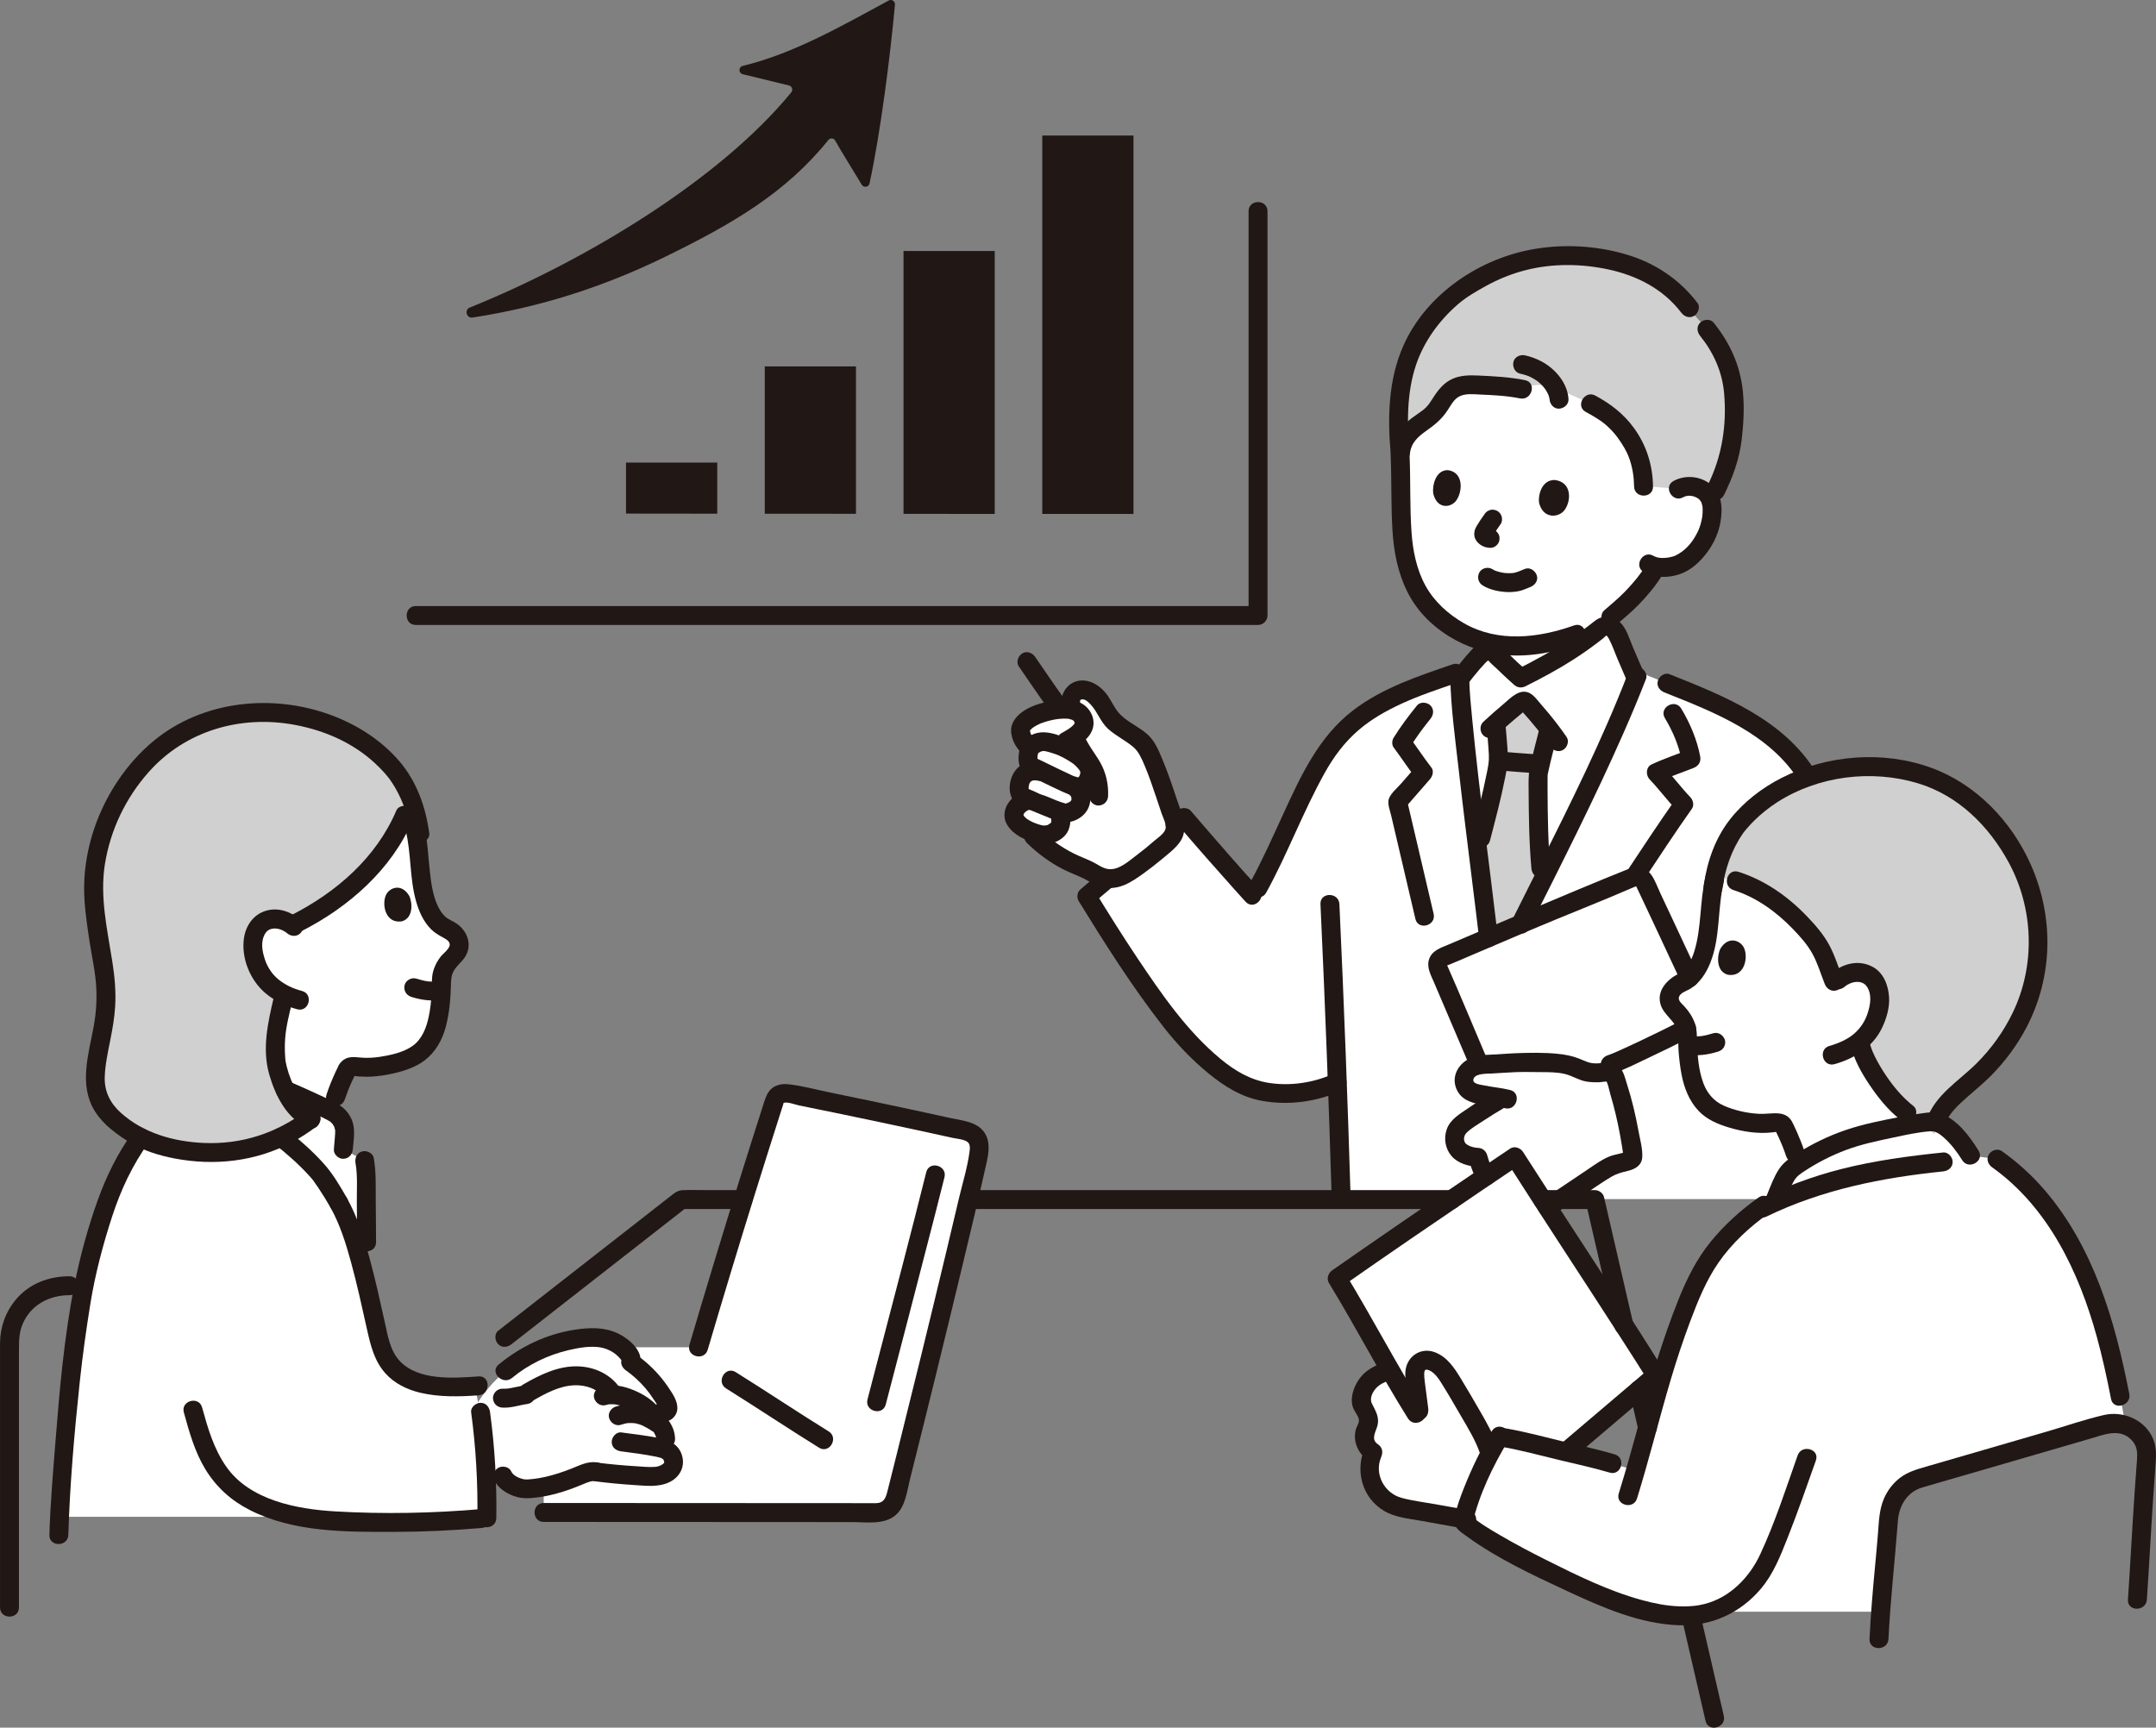 <svg id="b" xmlns="http://www.w3.org/2000/svg" width="455.574" height="365.12" viewBox="0 0 455.574 365.12"><rect x="0" y="0" width="455.574" height="365.12" fill="#808080" stroke="none"/><defs><style>.g{fill:#fcdc4a;}.g,.h,.i{stroke-width:0px;}.h{fill:#fff;}.i{fill:#211715;}</style></defs><g id="c"><g id="d"><path class="h" d="M202.681,261.724c1.464-6.149,2.81-11.901,3.9-16.708.388-1.713.681-3.774-.583-4.994-.64-.619-1.539-.886-2.408-1.08-11.915-2.666-24.505-5.293-36.635-7.741-.963-.194-2.105-.187-2.786.52-.338.351-.497.832-.646,1.296-5.509,17.173-10.814,34.412-15.912,51.712h-32.723c0,3.224,0,5.325,0,5.325v29.583c15.67,0,55.901.031,70.439.036,1.83,0,3.419-1.236,3.87-3.009,2.193-8.611,8.514-34.064,13.483-54.939Z"></path><path class="h" d="M297.781,296.398c-1.264-2.083-2.65-4.435-4.063-6.87-2.348.863-5.568,1.973-6.062,6.312-.177,1.552,1.611,2.777,1.572,4.339-.02.81-.514,1.523-.761,2.295-.52,1.626.199,3.563,1.654,4.456-.965,2.114-.992,4.637-.073,6.772s2.771,3.848,4.97,4.599c.796.272,1.627.422,2.454.571,3.945.711,7.89,1.421,11.835,2.132,1.051-4.354,3.33-9.574,5.545-13.794-.687-2.208-1.655-4.329-2.873-6.294-1.707-2.973-4.497-7.807-6.068-10.246-1.431-2.22-3.839-4.022-5.806-2.845-1.467.878-1.193,2.913-1.052,4.057.327,2.639.575,4.631,1.094,8.306-.715-1.102-1.513-2.384-2.366-3.789Z"></path><path class="h" d="M71.595,254.241c2.464,4.356,4.251,10.551,5.869,17.318,0-1.222,0-9.044,0-9.052-.033-4.135-.066-8.287-.091-12.43-.016-1.606-.025-3.229-.321-4.811l-4.5-2.371c.142-1.489.205-2.475.267-3.355.131-1.855-.836-3.623-2.481-4.491-6.987-3.684-20.785-9.207-26.229-11.092,0,0,0,3.112-.002,6.225,7.876,4.893,16.505,9.989,23.035,17.308.947,1.063,2.932,4.059,4.454,6.75"></path><path class="h" d="M83.487,176.308c-4.478,7.765-12.129,14.577-21.743,19.225-.82-.653-1.706-1.122-2.868-1.269-1.474-.185-2.844.167-3.815,1.073-1.445,1.348-1.879,3.854-1.539,5.831.735,4.274,2.98,7.193,6.537,8.974-1.428,6.091-2.165,8.682-1.76,13.806.116,1.471.82,4.001,1.987,6.42,3.602,1.549,7.065,3.13,9.675,4.484.554-1.744.968-3.025.968-3.025.938-2.896,2.196-5.271,2.234-5.397.252-.77,1.037-1.245,1.832-1.091,3.315.637,8.299-.216,11.867-1.831,1.82-.824,3.527-2.295,4.742-5.077.574-1.301.967-3.031,1.229-4.799.396-2.684.497-5.469.464-7.055.237-1.18.666-2.288,1.45-3.269,1.184-1.485,3.181-2.722,1.941-5.054-.471-.882-1.296-1.502-2.211-1.913-4.611-2.07-5.294-8.777-5.799-13.611-.137-4.805-1.048-8.824-2.518-12.197-.694,1.969-1.59,3.9-2.672,5.775Z"></path><path class="h" d="M126.046,311.036c-.448-.055-.907-.109-1.352-.043-.431.064-.818.237-1.2.4-3.847,1.644-7.756,3.056-12.163,3.271-1.605.078-4.396-1.083-5.055-2.722,0,0-1.746,0-3.574,0-.259-5.229-.828-10.441-1.707-15.601,4.895-7.65,13.381-12.615,22.32-13.565,1.449-.154,2.927-.203,4.351.103,2.064.445,3.954,1.656,5.22,3.347.36.481.678,1.132.386,1.658,3.13,2.162,5.727,5.089,7.501,8.454.234.444.461.94.355,1.431s-.711.886-1.125.6l-1.756,1.978c.293.174.6.363.925.567.479.301,1.471,1.586,1.471,3.184v2.269c.27.122.506.273.744.464.81.649,1.182,2.246.806,3.056-.5,1.076-2.042,2.173-4.292,2.125-3.688-.079-7.911-.431-11.855-.919"></path><path class="h" d="M341.267,154.03c-7.026,15.941-16.579,34.462-23.16,47.697h-3.189c-.803-8.307-6.258-48.583-6.456-58.256l-.989-1.148c-11.63,3.99-21.976,7.44-28.511,18.654-5.294,9.084-8.954,19.597-14.127,28.421-1.935-2.052-11.793-13.261-14.626-16.622-4.19,3.06-14.92,11.77-20.55,16.65,5.49,8.91,10.17,16.31,17.08,25.5,3.85,5.11,10.96,12.48,16.92,14.82,4.67,1.83,12.2,2.06,18.89-1l.027-.012c.308,8.226.581,16.452.828,24.678h89.705s2.596,0,5.599,0c5.239-19.423,8.106-39.478,8.553-59.588.208-9.372-.129-20.281-4.621-28.509-7.158-13.112-22.992-17.714-36.396-23.341-1.41,3.735-3.105,7.804-4.979,12.055Z"></path><path class="h" d="M312.407,180.833c-1.775-14.411-3.825-31.502-3.944-37.361,1.01-1.305,1.842-2.372,2.789-3.466.712-.823,1.49-1.661,2.455-2.625.297-.296,1.208-.451,1.555-.056,1.654,1.88,3.54,3.723,6.077,5.977,5.997-2.977,11.484-6.125,17.041-10.647,1.194-.972,2.582-.022,3.261,1.233l3.663,8.521.409.952c-6.838,17.649-19.485,42.033-27.607,58.367h-3.189c-.317-3.275-1.356-11.517-2.511-20.895Z"></path><path class="h" d="M332.101,137.243c.348-.228.695-.459,1.042-.694v-2.447c-2.679.965-6.444,1.986-9.223,2.267-1.074.108-2.17.164-3.302.164-1.88,0-3.66-.165-5.355-.503,0,.707,0,1.294,0,1.294,1.654,1.88,3.54,3.723,6.077,5.977,3.738-1.856,7.279-3.778,10.761-6.058Z"></path><path class="h" d="M354.644,103.367c1.103-.651,2.42-.709,3.481-.451,2.31.561,3.052,1.966,3.331,2.757.831,2.366-.027,6.221-1.382,8.439-.955,1.569-2.391,3.733-5.163,5.096-.873.427-3.042.952-4.959.575-.261.438-.427.719-.427.719-.634,1.071-2.073,2.915-2.073,2.915-1.466,1.807-3.02,3.501-4.889,5.12l-2.17,1.871-7.249,3.695c-2.679.965-6.444,1.986-9.223,2.267-1.074.108-2.17.164-3.302.164-7.057.003-12.701-2.345-17.779-7.304-4.844-4.73-6.523-11.666-6.686-19.186-.094-4.336-.093-9.041-.299-13.76,0,0-4.66-16.436,20.422-16.436,32.919,0,38.369,23.519,38.369,23.519Z"></path><path class="h" d="M226.219,148.876c-.008.268-.019.637-.031,1.085-.56-.094-1.206-.124-1.939-.072-4.524.318-8.999,2.485-8.579,4.759.088,1.161.628,2.073,1.952,3.6-.57.964-.561,3.313.146,3.634l.857,1.031c-1.369,0-2.29.658-2.787,1.579-.907,1.681-.014,3.783,1.767,4.471l.551.213c-.179-.015-.357-.03-.357-.03-1.956-.162-4.042,2.063-3.473,3.665.424,1.194,1.662,2.094,2.869,2.651,2.767,3.098,6.209,5.586,10.011,7.256.922.405,1.866.763,2.77,1.206.683.335,1.343.717,1.973,1.144,1.88,1.274,4.368,1.242,6.231-.056,3.034-2.112,6.254-4.66,9.068-7.039,1.103-.933,1.517-2.448,1.058-3.818-2.667-7.968-4.983-15.454-7.015-17.331-2.822-2.606-5.879-3.292-7.483-6.477-1.115-2.214-3.152-4.972-5.681-4.479-1.676.327-1.863,1.719-1.893,2.517,0,0-.006.175-.016.488Z"></path><path class="h" d="M344.923,243.411c-.88-6.176-2.242-11.784-3.907-16.18-.166-.439-.612-.7-1.078-.648-1.622.181-4.31.282-5.291-.239-3.946-2.092-6.951-1.694-11.467-1.784-2.183-.043-3.727.028-6.645.248-1.406.106-4.057.027-5.306.772s-1.855,1.231-1.817,2.694c.024.934.347,1.737,1.091,2.191.866.529,2.114.769,3.099.948,1.198.218,2.578.375,3.851.621-2.825,1.627-5.567,3.398-8.214,5.301-.65.468-1.389,1.178-1.636,1.94-.207.638-.332,1.53-.168,2.18.229.905.748,1.735,1.567,2.183.918.503,2.111.937,3.302.952.731,2.343.951,3.636,2.954,5.111,2.264,1.667,4.615,4.099,7.469,5.093.786.274,1.619.487,2.59.435.793-.137,1.527-.294,2.268-.678,4.094-2.121,8.988-5.987,12.788-8.101.759-.422,2.768-.85,3.874-1.112.514-.122.856-.617.785-1.14-.036-.264-.072-.527-.109-.788Z"></path><path class="h" d="M350.571,192.884c-1.259-2.686-2.367-5.039-3.118-6.61-.411-.855-1.406-1.245-2.285-.904-9.195,3.59-32.536,13.626-40.299,16.919-.917.391-1.34,1.449-.955,2.367,0,0,4.401,10.326,8.718,20.455,1.301-.245,2.912-.228,3.902-.302,2.919-.22,4.462-.291,6.645-.248,4.516.089,7.521-.308,11.467,1.784.982.52,3.67.419,5.291.239l.299-1.629c2.906-.917,19.719-9.151,20.715-10.121l-.383-.768-1.451-2.912c-1.992-4.23-5.665-12.12-8.547-18.269Z"></path><path class="h" d="M299.234,298.755c-5.165-8.226-13.492-23.372-16.685-28.59,7.925-5.56,27.084-18.687,37.556-25.694,5.161,8.111,23.877,36.694,29.804,46.199l-18.693,15.888"></path><path class="h" d="M361.96,187.521c.658-5.119,1.896-7.923,4.132-11.686,1.013-1.705,6.768-9.278,18.3-12.36,5.504-1.471,11.532-2.02,17.622-.797,6.091,1.223,15.897,4.208,23.767,17.873,3.059,5.311,5.249,12.79,4.913,20.004-.609,13.055-7.717,21.944-12.481,26.418-3.091,2.903-8.639,6.726-9.364,10.963-.065.38-.07,1.098-.035,1.926-3.902-.118-7.043.537-11.289,1.621-7.417,1.893-11.44,4.181-16.424,7.369-.963-2.766-1.754-5.041-1.754-5.041-.955-2.95-2.236-5.37-2.276-5.498-.256-.785-1.056-1.268-1.866-1.111-3.377.649-8.454-.22-12.088-1.865-1.854-.839-3.593-2.337-4.831-5.172-.585-1.325-.985-3.087-1.252-4.888-.404-2.734-.506-5.571-.472-7.186-.241-1.202-.678-2.331-1.477-3.33-1.206-1.513-3.24-2.773-1.977-5.149.48-.898,1.32-1.53,2.252-1.949,4.697-2.108,5.393-8.941,5.908-13.865.084-2.931.45-5.575,1.052-7.963l-.36,1.685Z"></path><path class="h" d="M327.126,305.929c5.999,1.434,12.689,3.1,13.536,3.356l4.936,1.491c3.804-13.077,5.671-22.496,11.356-36.484,1.715-4.22,3.887-8.263,6.948-11.636.373-.411.738-.806,1.097-1.186,2.433-2.581,4.571-4.49,7.048-6.27.185-.133.373-.266.562-.398l2.737-1.877c.673-1.604,1.883-4.779,3.094-5.808,2.251-1.913,8.564-5.46,13.801-6.9,5.749-1.581,13.643-3.087,16.141-3.165,2.174-.067,5.526,3.131,7.963,7.121l5.633.813c7.891,5.562,13.756,13.658,17.804,22.423,4.918,10.648,7.306,22.314,9.346,33.803-1.354-.49-2.878-.58-4.367-.147-11.401,3.314-27.906,8.131-39.238,11.4-3.816,1.101-6.185,4.596-6.462,8.558-.541,7.73-1.187,12.683-1.674,19.585-12.403,0-35.618,0-35.618,0-4.557,1.452-11.858,1.715-24.973-3.998-9.957-4.337-23.806-11.454-27.608-15.089,1.283-5.774,4.887-13.249,7.649-17.872.577.106,1.012.181,1.012.181,1.34.232,5.145,1.11,9.278,2.099Z"></path><path class="h" d="M71.595,254.241c-1.522-2.691-3.507-5.687-4.454-6.75-6.995-7.84-16.399-13.129-24.703-18.347-9.734,7.646-11.735,8.409-16.942,18.249-3.159,5.969-5.572,14.676-7.857,24.75-2.645,15.71-3.28,24.336-4.289,37.263-.333,3.28-.6,7.428-.767,11.151,15.461-.002,50.655-.002,50.655-.002,2.963.574,6.028.788,9.082.935,10.173.49,20.407.266,30.524-.67.162-9.347-.662-18.712-2.461-27.884-11.423.746-18.336-1.152-20.323-9.93-2.459-10.86-4.649-22.018-8.465-28.764"></path><g id="e"><path class="g" d="M330.536,54.029c-6.516.092-12.567,1.773-18.361,5.136-1.617.939-4.984,2.757-7.576,5.777-2.131,2.08-4.103,4.644-5.649,7.684-1.692,3.326-2.875,7.223-3.2,11.68-.322,3.488-.247,8.015.158,12.019.23-6.006,5.466-6.729,7.58-9.637,1.169-1.608,2.009-3.563,3.757-4.574,1.316-.762,2.939-.85,4.481-.78,2.389.108,6.807.263,9.994.936,0,0,2.184-1.438,5.235-.69,2.862.702,9.135,3.749,9.135,3.749,4.224,2.273,6.129,3.969,8.537,7.746,1.83,2.87,2.633,6.323,2.663,9.737,2.568,0,7.354.555,7.354.555,1.103-.651,2.42-.709,3.481-.451,2.307.56,3.05,1.963,3.33,2.754,2.176-3.921,4.049-8.187,4.572-12.774,1.558-13.662-1.275-19.102-8.008-26.34-5.456-8.442-13.958-11.426-22.54-12.303-1.679-.172-3.326-.247-4.944-.224Z" style="fill: rgb(208, 208, 208);"></path><path class="g" d="M386.634,162.935c-.756.162-1.504.343-2.242.54-.575.154-1.136.319-1.683.493-10.412,3.329-15.655,10.247-16.618,11.866-1.883,3.168-3.058,5.656-3.775,9.418,9.522.979,16.976,7.885,21.328,13.609,2.003,2.864,2.328,4.772,4.009,8.921,1.167-1.141,2.282-2.022,3.971-2.234,1.502-.189,2.897.17,3.886,1.093,1.472,1.373,1.914,3.926,1.568,5.94-.556,3.232-1.959,5.704-4.128,7.504.058.281.093.441.093.441.928,4.255,5.603,11.338,9.881,14.649l5.884,4.555c-.004-.172-.009-.344-.009-.344-.015-.624-.002-1.146.05-1.451.725-4.237,6.273-8.06,9.364-10.963,4.764-4.474,11.872-13.363,12.481-26.418.336-7.214-1.854-14.692-4.913-20.004-7.87-13.665-17.677-16.65-23.767-17.873-5.274-1.059-10.5-.789-15.38.257Z" style="fill: rgb(208, 208, 208);"></path><path class="g" d="M44.485,152.256c1.477-.46,2.85-.776,4.074-1.022,6.105-1.226,12.147-.675,17.664.799,11.559,3.089,17.328,10.68,18.343,12.389.879,1.479,1.604,2.809,2.2,4.19-3.067,10.887-12.336,20.787-25.023,26.923-.818-.655-1.704-1.125-2.867-1.271-1.474-.185-2.844.167-3.815,1.073-1.445,1.348-1.879,3.854-1.539,5.831.735,4.274,2.979,7.193,6.537,8.974-1.428,6.092-2.165,8.683-1.76,13.807.246,3.115,3.128,10.982,7.456,12.472-4.189,3.21-9.433,5.717-14.459,6.602-9.497,1.672-18.71-.647-23.1-3.475-3.573-2.302-6.047-4.089-7.605-8.104-.826-2.128-.379-5.574-.07-7.563,1.129-7.264,3.162-11.164.728-23.203-.452-2.077-.963-6.104-1.437-11.476-.337-7.231,1.858-14.727,4.924-20.051,6.308-10.952,13.856-15.06,19.749-16.893Z" style="fill: rgb(208, 208, 208);"></path><path class="g" d="M321.334,195.276c1.436-2.862,2.951-5.874,4.508-8.988-.138-1.534-.246-2.752-.246-2.752-.245-2.677-.401-6.622-.491-10.301-.114-4.636-.122-8.847-.072-9.554.071-1.002,1.503-6.34,2.178-9.195,0,0,.048-.167.126-.437-1.431-1.86-2.877-3.524-4.514-5.364-.166-.186-.349-.372-.584-.454-.502-.174-1.011.198-1.418.539-1.686,1.408-3.09,2.566-4.758,4.075.043.225.069.36.069.36.123,1.866.446,5.191.496,6.811.033,1.058-.39,3.37-1.007,6.139-.768,3.448-1.836,7.605-2.701,10.936,0,0-.264,1.019-.659,2.542.907,7.374,1.759,14.156,2.269,18.539,2.14-.912,4.442-1.893,6.805-2.896Z" style="fill: rgb(208, 208, 208);"></path></g></g><g id="f"><path class="i" d="M306.459,143.476c.143,6.261,1.014,12.542,1.721,18.756.949,8.34,1.986,16.669,3.017,24.999.451,3.647.906,7.295,1.332,10.945.125,1.073.83,2,2,2,.984,0,2.126-.92,2-2-1.786-15.292-3.914-30.548-5.413-45.873-.287-2.933-.59-5.879-.657-8.827-.059-2.57-4.059-2.579-4,0h0Z"></path><path class="i" d="M323.056,196.286c6.914-13.767,13.909-27.516,20.109-41.625,1.624-3.695,3.19-7.417,4.643-11.183.389-1.008-.429-2.194-1.397-2.46-1.129-.31-2.07.385-2.46,1.397-5.375,13.936-12.098,27.358-18.761,40.711-1.855,3.718-3.723,7.429-5.587,11.142-1.152,2.294,2.297,4.322,3.454,2.019h0Z"></path><path class="i" d="M299.428,149.085c-1.777,2.188-3.467,4.444-4.957,6.838-.344.552-.405,1.474,0,2.019,1.548,2.083,2.972,4.26,4.558,6.315l.313-2.424c-1.083,1.243-2.165,2.487-3.248,3.73-.805.925-2.103,1.996-2.583,3.136-.435,1.033.195,2.56.443,3.618.304,1.295.607,2.589.911,3.884,1.406,5.997,2.812,11.995,4.215,17.993.586,2.505,4.444,1.445,3.857-1.063-1.887-8.065-3.776-16.129-5.67-24.192l-.514,1.946c1.806-2.074,3.612-4.148,5.417-6.222.523-.601.869-1.703.313-2.424-1.586-2.055-3.01-4.232-4.558-6.315v2.019c1.31-2.105,2.769-4.104,4.332-6.029.68-.838.819-2.009,0-2.828-.703-.703-2.144-.843-2.828,0h0Z"></path><path class="i" d="M351.802,151.766c1.705,2.836,2.973,5.875,3.598,9.132l1.397-2.46c-2.609,1.044-5.283,1.922-7.828,3.122-1.202.567-1.228,2.283-.405,3.141,2.031,2.12,3.774,4.495,5.8,6.62l-.313-2.424c-3.567,5.063-6.972,10.236-10.39,15.4-1.425,2.153,2.038,4.158,3.454,2.019,3.418-5.164,6.823-10.337,10.39-15.4.514-.73.263-1.819-.313-2.424-2.026-2.125-3.769-4.5-5.8-6.62l-.405,3.141c2.23-1.051,4.586-1.803,6.872-2.718,1.067-.427,1.621-1.294,1.397-2.46-.685-3.566-2.135-6.984-4.002-10.088-1.325-2.204-4.785-.195-3.454,2.019h0Z"></path><path class="i" d="M316.241,155.397c1.168-1.092,2.361-2.155,3.58-3.19.555-.471,1.113-.938,1.672-1.404.202-.169.624-.496.708-.592l.2-.124c-.413.15-.767.121-1.063-.088-.081-.06-.079-.049.006.031.081.086.16.174.238.264,2.144,2.4,4.169,4.825,5.985,7.458.613.888,1.755,1.292,2.736.718.88-.514,1.334-1.843.718-2.736-1.155-1.675-2.386-3.296-3.679-4.867-.6-.729-1.214-1.446-1.835-2.157-.634-.727-1.257-1.617-2.091-2.126-2.204-1.344-4.266.978-5.814,2.281-1.426,1.2-2.825,2.43-4.187,3.703-.789.738-.746,2.083,0,2.828.787.787,2.037.74,2.828,0h0Z"></path><path class="i" d="M314.13,153.206c.144,2.102.37,4.2.475,6.304.075,1.506-.158,2.46-.46,3.977-.877,4.395-2.03,8.736-3.154,13.073-.647,2.493,3.21,3.557,3.857,1.063,1.149-4.43,2.333-8.867,3.211-13.361.287-1.467.608-2.988.559-4.489-.072-2.193-.337-4.38-.487-6.568-.175-2.554-4.176-2.574-4,0h0Z"></path><path class="i" d="M325.281,153.956c-.659,2.767-1.453,5.509-2.025,8.297-.311,1.514-.259,3.03-.251,4.568.029,5.566.094,11.17.59,16.716.096,1.076.85,2,2,2,1.007,0,2.097-.918,2-2-.488-5.467-.555-10.988-.588-16.474-.005-.875-.011-1.751.003-2.626.004-.232.021-.467.018-.698-.003-.265-.114.583-.019.114.043-.214.082-.429.127-.643.577-2.75,1.351-5.458,2.002-8.19.596-2.503-3.26-3.57-3.857-1.063h0Z"></path><path class="i" d="M316.993,162.827c2.316.21,4.637.382,6.956.541,1.046.072,2.046-.971,2-2-.051-1.145-.88-1.923-2-2-2.32-.16-4.641-.331-6.956-.541-.483-.044-1.083.255-1.414.586-.347.347-.608.916-.586,1.414.052,1.165.881,1.899,2,2h0Z"></path><path class="i" d="M309.877,144.886c.908-1.172,1.818-2.345,2.789-3.466.413-.477.836-.945,1.269-1.405.202-.215.624-.49.721-.749.182-.094.215-.151.096-.172-.212-.075-.433-.103-.665-.086-.109.294,2.186,2.301,2.47,2.58,1.094,1.074,2.225,2.109,3.369,3.129.706.63,1.586.73,2.424.313,3.47-1.728,6.885-3.568,10.15-5.662,1.677-1.076,3.313-2.216,4.9-3.42.439-.333.876-.67,1.31-1.01.06-.047.706-.675.813-.687-.283.031.044.099.144.267.081.137.185.269.263.412.765,1.397,1.287,2.994,1.916,4.457.578,1.344,1.156,2.688,1.733,4.032.427.993,1.886,1.215,2.736.718,1.026-.6,1.146-1.74.718-2.736-.676-1.572-1.352-3.144-2.027-4.716-.712-1.656-1.272-3.754-2.576-5.068-1.569-1.581-3.713-1.75-5.461-.375s-3.531,2.719-5.393,3.958c-3.593,2.391-7.383,4.454-11.243,6.376l2.424.313c-1.388-1.237-2.757-2.496-4.063-3.82-1.118-1.133-2.175-2.895-3.92-2.97-1.898-.082-3.031,1.383-4.195,2.662-1.249,1.372-2.392,2.832-3.528,4.298-.661.853-.831,1.997,0,2.828.689.689,2.163.859,2.828,0h0Z"></path><path class="i" d="M351.708,146.335c10.548,4.201,22.339,8.743,28.565,18.881,1.345,2.19,4.806.183,3.454-2.019-6.829-11.12-19.371-16.105-30.955-20.719-1.004-.4-2.197.437-2.46,1.397-.313,1.138.389,2.059,1.397,2.46h0Z"></path><path class="i" d="M279.023,191.073c.962,20.773,1.756,41.554,2.381,62.34.077,2.568,4.078,2.579,4,0-.625-20.786-1.419-41.567-2.381-62.34-.119-2.563-4.119-2.578-4,0h0Z"></path><path class="i" d="M322.251,80.341c-3.276-.663-6.631-.834-9.962-.982-1.801-.08-3.629-.058-5.308.676-1.705.746-2.864,2.074-3.875,3.599-.755,1.138-1.248,2.084-2.286,2.923-.775.627-1.714,1.199-2.538,1.823-2.478,1.878-3.916,4.135-4.325,7.243-.141,1.073,1.02,2,2,2,1.198,0,1.858-.924,2-2,.269-2.046,1.715-3.374,3.314-4.495,1.891-1.326,3.414-2.558,4.676-4.523.668-1.041,1.324-2.302,2.49-2.861,1.273-.611,2.788-.434,4.156-.373,2.872.128,5.771.254,8.595.826,2.513.509,3.588-3.346,1.063-3.857h0Z"></path><path class="i" d="M331.432,84.365c-.19-3.39-2.754-6.386-5.636-7.946-1.109-.6-2.314-1.049-3.545-1.319-1.019-.224-2.212.306-2.46,1.397-.23,1.011.304,2.22,1.397,2.46.621.136,1.232.313,1.824.543.513.2-.276-.134.038.014.132.062.264.122.395.186.221.11.439.228.652.353.234.138.463.284.686.44.108.075.211.158.319.233-.543-.374-.149-.113-.027-.011.352.295.683.615.99.957.136.152.616.816.18.194.11.158.226.31.332.471.225.342.417.7.595,1.068.193.399-.168-.443-.062-.153.024.064.05.127.074.192.06.163.113.329.159.496.042.155.074.312.105.469.077.39-.053-.545-.033-.255.005.07.013.14.016.211.059,1.043.878,2.05,2,2,1.033-.046,2.063-.881,2-2h0Z"></path><path class="i" d="M349.29,102.812c-.07-4.508-1.368-8.689-4.017-12.344-2.177-3.004-4.928-5.109-8.174-6.866-2.264-1.226-4.286,2.227-2.019,3.454,1.339.725,2.967,1.673,3.971,2.501,1.052.868,2.053,1.944,2.769,2.93,1.04,1.435,1.974,2.945,2.542,4.633.622,1.849.899,3.747.929,5.692.04,2.571,4.04,2.579,4,0h0Z"></path><path class="i" d="M325.233,106.351c-.277-1.557.448-4.969,3.326-4.913,3.752.485,3.439,4.68,1.934,6.486-1.233,1.478-4.358,1.771-5.259-1.573Z"></path><path class="i" d="M302.852,104.308c-.242-1.558.45-4.985,3.087-4.952,3.435.456,3.115,4.665,1.721,6.487-1.141,1.492-4.008,1.81-4.807-1.535Z"></path><path class="i" d="M313.662,108.701c-.556.772-1.096,1.56-1.581,2.378-.216.363-.431.757-.498,1.177-.074.462-.109.882.04,1.336.144.44.395.819.724,1.144.418.413.887.681,1.439.867.179.06.367.077.55.121.516.123,1.078.07,1.541-.202.415-.243.811-.718.919-1.195.117-.512.091-1.087-.202-1.541-.277-.43-.685-.797-1.195-.919-.215-.051-.431-.072-.638-.154l.478.202c-.117-.051-.222-.114-.324-.191l.405.313c-.108-.089-.203-.186-.293-.293l.313.405c-.024-.03-.045-.062-.061-.097l.202.478c-.021-.055-.033-.101-.041-.16l.071.532c-.003-.038-.003-.075.001-.113l-.071.532c.014-.102.041-.196.078-.293l-.202.478c.225-.521.583-1.007.896-1.477.294-.441.594-.878.903-1.307.287-.398.327-1.088.202-1.541-.128-.464-.486-.967-.919-1.195-.464-.245-1.026-.368-1.541-.202l-.478.202c-.301.178-.54.417-.718.718h0Z"></path><path class="i" d="M355.653,105.094c.954-.52,2.045-.364,2.87.078.125.068.246.141.365.22-.134-.119-.115-.104.056.044.078.07.536.616.253.221.113.157.201.324.301.488.276.452-.009-.179.03.059.044.265.159.525.208.793.043.243.049.281.016.115.013.15.022.3.027.451.018.508-.027,1.262-.08,1.61-.174,1.15-.536,2.372-.991,3.276-.979,1.945-2.182,3.519-4.083,4.641-.271.16-.548.307-.832.441.538-.255-.104.016-.226.053-.238.071-.479.131-.722.183-.075.016-.78.123-.509.093-1.179.131-2.133.079-2.97-.401-2.237-1.282-4.254,2.172-2.019,3.454,2.2,1.262,5.071,1.252,7.443.479,2.479-.808,4.469-2.658,5.986-4.719,1.404-1.907,2.391-4.093,2.779-6.436.371-2.242.407-4.808-1-6.724-2.011-2.739-5.976-3.478-8.921-1.873-2.261,1.233-.244,4.688,2.019,3.454h0Z"></path><path class="i" d="M313.304,123.727c1.484.91,3.288,1.292,5.007,1.39.864.049,1.731-.023,2.582-.182.857-.16,1.636-.562,2.447-.864.977-.365,1.75-1.369,1.397-2.46-.309-.956-1.411-1.789-2.46-1.397-.74.276-1.454.644-2.228.819-.146.033-.3.046-.444.083.069-.018.465-.051.183-.027-.1.009-.199.018-.298.025-.35.023-.701.025-1.052.01-.169-.008-.337-.019-.506-.035-.082-.008-.17-.028-.253-.027.089-.001.429.067.154.02-.351-.06-.7-.125-1.044-.215-.329-.086-.649-.193-.968-.313-.26-.098.113.028.164.069-.065-.053-.173-.081-.248-.119-.141-.071-.278-.149-.412-.232-.893-.548-2.239-.223-2.736.718-.516.976-.236,2.152.718,2.736h0Z"></path><path class="i" d="M341.806,131.821c1.476-1.272,2.975-2.519,4.338-3.915,1.881-1.926,3.716-4.079,5.107-6.396.539-.898.23-2.236-.718-2.736-.968-.512-2.161-.241-2.736.718-.583.971-1.28,1.872-1.964,2.774.538-.71.104-.141-.017.007-.295.359-.594.714-.899,1.064-.556.64-1.13,1.264-1.726,1.867-1.328,1.347-2.783,2.555-4.214,3.788-.795.685-.756,2.135,0,2.828.847.778,1.98.731,2.828,0h0Z"></path><path class="i" d="M293.853,96.283c.222,5.271.06,10.567.384,15.832.274,4.44,1.12,8.874,3.106,12.884,3.874,7.821,12.357,12.748,20.886,13.441,5.271.428,10.495-.652,15.445-2.41,2.409-.855,1.371-4.721-1.063-3.857-7.531,2.674-16.03,3.675-23.251-.449-3.312-1.891-6.28-4.565-8.134-7.923-1.894-3.429-2.686-7.402-2.961-11.276-.384-5.396-.184-10.837-.411-16.242-.108-2.565-4.108-2.578-4,0h0Z"></path><path class="i" d="M358.687,64.024c-3.842-5.042-9.022-8.477-15.096-10.264-6.203-1.825-12.947-2.218-19.316-1.148-11.614,1.951-22.897,9.525-27.741,20.455-3.155,7.12-3.362,15.047-2.681,22.697.096,1.076.851,2,2,2,1.008,0,2.096-.918,2-2-.551-6.185-.643-12.698,1.362-18.648,1.674-4.969,4.895-9.386,8.847-12.805,1.774-1.534,3.838-2.721,5.884-3.852,2.697-1.491,5.551-2.64,8.541-3.393,5.658-1.424,11.676-1.344,17.367-.125,6.008,1.287,11.595,4.137,15.378,9.101.654.858,1.723,1.31,2.736.718.845-.494,1.376-1.872.718-2.736h0Z"></path><path class="i" d="M364.276,104.619c1.861-3.723,3.26-7.574,3.752-11.724.397-3.353.589-6.778.251-10.144-.558-5.552-2.718-10.252-6.19-14.576-.677-.843-2.123-.705-2.828,0-.833.833-.679,1.983,0,2.828,2.831,3.525,4.644,7.548,5.05,12.077.605,6.761-.449,13.441-3.488,19.519-1.148,2.296,2.302,4.324,3.454,2.019h0Z"></path><path class="i" d="M306.942,140.395c-7.326,2.513-14.884,5-21.095,9.779-7.171,5.517-10.923,13.667-14.618,21.695-2.284,4.963-4.491,9.967-7.126,14.757-1.241,2.257,2.212,4.278,3.454,2.019,4.526-8.232,7.782-17.092,12.358-25.298,1.907-3.419,4.168-6.475,7.146-9.04,2.673-2.302,5.782-4.065,8.975-5.54,3.873-1.789,7.94-3.133,11.971-4.516,2.421-.83,1.381-4.696-1.063-3.857h0Z"></path><path class="i" d="M232.685,184.242c-1.489,1.246-2.975,2.495-4.44,3.77-.65.565-.753,1.709-.313,2.424,5.592,9.073,11.31,18.123,17.875,26.534,2.816,3.608,6.007,6.985,9.556,9.882,3.349,2.734,6.985,5.025,11.301,5.794,5.733,1.022,11.594.193,16.895-2.173.986-.44,1.22-1.877.718-2.736-.594-1.016-1.746-1.159-2.736-.718-4.135,1.845-8.975,2.54-13.458,1.83-3.913-.619-7.175-2.57-10.191-5.073-7.13-5.918-12.425-13.647-17.543-21.282-3.098-4.621-6.043-9.342-8.961-14.078l-.313,2.424c1.465-1.275,2.951-2.524,4.44-3.77,1.976-1.654-.866-4.471-2.828-2.828h0Z"></path><path class="i" d="M249.299,175.943c.635-.486,1.273-.97,1.92-1.44l-2.424-.313c3.899,4.62,7.921,9.142,11.943,13.654.817.917,1.634,1.834,2.467,2.736,1.751,1.895,4.574-.939,2.828-2.828-4.011-4.34-7.873-8.827-11.746-13.29-.893-1.029-1.786-2.059-2.664-3.1-.521-.617-1.757-.797-2.424-.313-.647.47-1.285.954-1.92,1.44-.856.656-1.311,1.722-.718,2.736.493.843,1.873,1.378,2.736.718h0Z"></path><path class="i" d="M222.063,172.893c.07.058.334.35.1.067-.279-.337.097.301-.062-.097-.132-.333.012.067.036.161.013.052.017.112.035.162.074.205-.018-.419-.025-.197-.006.211-.041.537-.004.743-.061-.34.073-.4.023-.199-.013.053-.022.107-.035.16-.023.095-.189.55-.045.203.147-.354-.037-.004-.052.055-.033.134.128-.183.159-.201-.053.03-.125.137-.174.185-.047.046-.1.086-.146.132-.147.148.121-.105.14-.105-.106-.004-.377.24-.476.292-.063.033-.129.061-.191.094-.206.11.154-.07.149-.063-.058.086-.367.12-.474.147-.035.009-.182.02-.205.046.007-.008.412-.031.192-.023-.184.006-.365,0-.548.004-.23.004.084.022.114.025-.11-.011-.225-.037-.332-.059-.166-.034-.33-.074-.493-.119-.384-.106-.756-.244-1.127-.386-.074-.028-.352-.151.005.005-.078-.034-.156-.068-.234-.102-.134-.06-.268-.121-.399-.186-.327-.162-.644-.343-.945-.548-.06-.041-.119-.086-.179-.127-.191-.129.121.082.116.09,0,0-.362-.328-.373-.338-.055-.055-.378-.348-.172-.166.171.152.034.051-.011-.019-.062-.096-.124-.191-.179-.292-.022-.041-.057-.154-.093-.181-.004-.003.143.353.083.178-.032-.092-.053-.319-.021.014.034.351.009.125.014.06.003-.044.01-.114.002-.157-.031-.169-.028.246-.041.268.035-.059.127-.35.118-.423.004.029-.202.361-.088.216.055-.07.094-.18.14-.257.029-.047.076-.099.097-.15.08-.195-.25.263-.093.114.119-.113.219-.247.34-.36.046-.043.093-.083.139-.126.204-.185-.028.061-.108.081.132-.033.301-.196.427-.263.054-.029.115-.052.168-.083.199-.117-.414.119-.076.043.095-.021.544-.105.208-.074-.329.03-.046.003.034.005.1.003.199,0,.3.006,1.046.061,2.046-.963,2-2-.051-1.136-.879-1.935-2-2-1.978-.115-3.942,1.165-4.92,2.838-.549.94-.751,1.989-.557,3.058.181.998.881,1.971,1.615,2.644.742.681,1.594,1.217,2.513,1.621,1.014.446,2.039.878,3.142,1.042,1.275.19,2.391.051,3.576-.462.924-.401,1.821-1.082,2.343-1.957.991-1.662.964-4.553-.621-5.866-.804-.667-2.051-.847-2.828,0-.677.737-.86,2.115,0,2.828h0Z"></path><path class="i" d="M220.404,161.14c-1.443-.325-2.89-.317-4.238.345-1.157.568-1.953,1.612-2.405,2.793-.417,1.087-.532,2.363-.264,3.501.148.629.439,1.226.877,1.705.209.228.447.44.716.597.312.182.802.35.967.421,1.968.845,3.944,1.641,5.929,2.444.772.312,1.569.646,2.397.778,1.316.21,2.658-.139,3.77-.875,1.343-.888,2.13-2.192,2.246-3.797.114-1.578-.639-3.144-1.833-4.151-.799-.674-2.056-.842-2.828,0-.682.743-.854,2.108,0,2.828.178.15.338.311.498.478.211.22-.13-.226.005.027.038.071.079.154.125.221-.183-.268-.052-.174-.02-.032.02.088.045.219.077.297-.017-.04.007-.365-.021-.165-.014.102.003.257.007.358.012.338.124-.372-.016.072-.019.06-.038.125-.052.187-.085.379.051-.163.068-.135.013.022-.158.278-.153.269.024-.046.223-.219.06-.091-.085.067-.164.156-.242.232-.18.174.224-.104-.012-.003-.185.079-.356.21-.541.296.372-.171-.238.049-.334.075-.39.106.248-.018-.053.002-.362.024.488.125.062.006-.635-.177-1.251-.377-1.865-.62-.652-.258-1.295-.539-1.944-.805-.208-.085-.416-.172-.628-.244-.142-.049-.287-.088-.429-.135-.133-.044-.265-.091-.396-.14-.044-.017-.449-.182-.197-.074-.456-.195-.902-.415-1.355-.619-.283-.128-.569-.25-.856-.371-.146-.062-.309-.118-.453-.189.464.23-.25-.143.145.085.362.209-.252-.074.108.098.133.063.097.139.022-.006.253.488.066.046.008-.085-.1-.226-.025.363.012.11.01-.066-.01-.152-.011-.219-.002-.099,0-.199.005-.298.004-.077.091-.475.012-.183-.072.266.002.018.015-.03.033-.118.056-.238.091-.356.02-.069.045-.136.065-.205.119-.398-.142.205-.017.041.051-.067.089-.157.13-.232.08-.149.272-.259-.039.025.146-.133.44-.389.088-.147.155-.107.313-.198.48-.284-.393.203.059.033.23-.029-.326.118-.212.009-.048.008.146,0,.291-.01.437-.004.092.003.184.01.276.018-.398-.033.23.058.261.065,1.018.229,2.213-.31,2.46-1.397.231-1.016-.305-2.214-1.397-2.46h0Z"></path><path class="i" d="M226.44,163.821c-2.035-.934-4.036-1.935-6.052-2.909-.395-.191-.79-.379-1.188-.563-.086-.04-.188-.1-.28-.129-.394-.126.12.181.229.289.25.247,0-.118.106.182.119.337.014-.026-.011-.1-.139-.401-.004.335-.004.055,0-.098-.015-.198-.019-.296-.008-.233.011-.461.021-.693-.019.437.003-.014.054-.208-.006.022.068-.266.079-.266.001,0-.229.437.035-.017.191-.33.056-.051-.002.001.084-.076.159-.16.245-.234-.376.322.459-.194.234-.109-.261.098.794-.152.237-.085.115-.014.234-.019.349-.021.11-.002.612.062.163-.016.55.096,1.099.259,1.632.424.283.088.565.182.843.284.121.044.241.09.361.137.089.035.178.07.266.107-.158-.066-.173-.071-.044-.015,1.001.455,1.969.991,2.874,1.616.102.071.204.143.304.216-.295-.216.014.014.085.075.177.151.347.308.509.474.187.191.366.392.532.602-.057-.073-.19-.273.03.055.095.142.178.273.261.421-.038-.067-.134-.398-.046-.058.117.454.026-.405.02.075-.001.103-.004.212-.001.315.01.398.12-.31-.019.101-.033.097-.063.213-.087.31-.091.379.18-.238-.048.111-.055.084-.112.184-.161.271.151-.271.064-.096-.075.07-.058.069-.276.216.035-.016-.301.223.128-.064-.069.02l-.081.019c.255-.034.264-.046.028-.036l-.171-.011c.217.032.251.033.104.004-.265-.094-.558-.171-.829-.252-.313-.094.41.191-.05-.018-.132-.06-.264-.119-.396-.18-.949-.435-2.198-.302-2.736.718-.465.879-.298,2.271.718,2.736,1.469.673,3.089,1.346,4.719.806,1.571-.52,2.671-2.062,2.991-3.646.164-.813.185-1.653-.033-2.46-.236-.873-.77-1.565-1.332-2.254-.935-1.147-2.206-2.003-3.48-2.733-1.304-.748-2.71-1.352-4.152-1.78-1.763-.523-3.487-.715-5.19.124-1.371.676-2.345,1.983-2.596,3.487-.243,1.454-.224,3.158.812,4.321.466.523,1.239.761,1.857,1.057.577.276,1.152.559,1.726.841,1.551.763,3.106,1.516,4.677,2.237.949.435,2.198.302,2.736-.718.465-.88.298-2.271-.718-2.736Z"></path><path class="i" d="M228.236,148.388s-.076-.325.068-.451c-.051.044.038-.111.356-.138.702-.059,1.364.625,1.793,1.08,1.479,1.568,2.074,3.693,3.707,5.172,1.657,1.501,3.727,2.44,5.404,3.907,1.007.881,1.639,2.271,2.261,3.733.923,2.169,1.677,4.413,2.433,6.644.402,1.185.796,2.373,1.191,3.561.319.96,1.185,2.444.77,3.465-.393.967-1.745,1.831-2.509,2.5-1.062.929-2.152,1.828-3.283,2.671-1.681,1.254-3.867,3.359-6.118,3.147-1.31-.123-2.363-1.024-3.517-1.573-1.293-.616-2.641-1.104-3.922-1.747-2.591-1.3-4.926-2.972-7.005-4.988-1.849-1.793-4.681,1.032-2.828,2.828,2.258,2.189,4.821,4.085,7.624,5.518,1.405.718,2.894,1.24,4.308,1.935,1.385.681,2.612,1.579,4.161,1.878,3.324.642,5.864-1.053,8.442-2.904,1.339-.961,2.646-1.974,3.911-3.032,1.289-1.079,2.75-2.172,3.752-3.53,2.109-2.856.458-6.084-.529-9.04-.961-2.878-1.921-5.764-3.092-8.565-.794-1.9-1.636-3.942-3.221-5.33-1.943-1.702-4.688-2.74-6.27-4.815-.972-1.276-1.533-2.766-2.606-4.001-.941-1.083-2.171-2.008-3.584-2.354-3.111-.761-5.542,1.396-5.697,4.428-.132,2.573,3.869,2.566,4,0h0Z"></path><path class="i" d="M225.143,156.322c.878,2.274,2.253,4.205,3.54,6.253.305.485.595.983.82,1.511-.114-.267.113.315.109.306.093.264.175.532.247.803s.133.544.184.819c.026.138.049.276.069.415-.027-.183-.026-.15.003.098.034.572.056,1.136.033,1.71-.043,1.047.951,2.047,2,2,1.121-.05,1.954-.879,2-2,.103-2.474-.443-4.963-1.672-7.122-.588-1.034-1.292-2.003-1.93-3.007-.319-.502-.629-1.009-.913-1.531-.141-.259-.276-.52-.403-.786-.063-.132-.124-.266-.183-.4.061.14.045.096-.047-.132-.375-.973-1.361-1.752-2.46-1.397-.947.307-1.8,1.415-1.397,2.46h0Z"></path><path class="i" d="M226.329,158.384c1.861-1.005,4.051-2.374,4.616-4.569.496-1.926-.504-3.993-2.152-5.017-2.259-1.404-5.341-.997-7.79-.429-2.201.511-4.746,1.446-6.242,3.233-.432.516-.776,1.061-.971,1.712-.095.316-.145.659-.147.988,0,.079.005.152.01.23.092,1.614-.136-.79.104.809.225,1.498,1.116,2.701,2.048,3.845.682.838,2.12.709,2.828,0,.829-.829.684-1.988,0-2.828-.207-.254-.431-.555-.646-.921-.073-.125-.276-.591-.144-.227-.074-.204-.129-.406-.18-.616-.01-.042-.05-.31-.011-.052.061.4-.053-.464-.054-.426,0-.02.077.46.045.243-.011-.072-.028-.361-.01-.02.013.246,0,.147.014.038.025-.187.104-.037-.014.014-.119.052-.08.143.041-.039.031-.048.2-.3.033-.07-.173.237.17-.172.222-.223.111-.108.23-.207.349-.307-.297.25.089-.048.21-.126.178-.114.36-.22.545-.321.196-.107.397-.206.599-.3.09-.042.18-.084.271-.122-.085.036-.291.111.089-.029.47-.173.944-.332,1.428-.464,1.012-.277,1.822-.424,2.715-.492.478-.036.949-.037,1.427-.012.408.021.138.01.043-.005.089.014.178.031.267.049.215.045.434.145.647.178.207.031-.081-.037-.121-.059.064.034.132.061.195.098.235.137.35.281.103.024.083.087.18.18.271.259.281.241-.136-.101-.094-.123.004-.002.11.182.116.2.129.406-.028-.146-.014-.055.014.09.061.193.089.281.14.437-.09,0,.003-.111-.009.011-.006.371-.002.376-.101-.129.123-.512-.016-.104-.131.386.235-.345-.011.007-.03.044-.066.1-.089.148-.144.302.22-.221.055-.055-.114.115-.213.243-.329.357-.15.148-.31.284-.471.42.3-.253-.252.177-.334.232-.502.339-1.028.639-1.56.926-.95.513-1.25,1.827-.718,2.736.562.96,1.783,1.233,2.736.718h0Z"></path><path class="i" d="M215.278,140.837c2.005,2.905,3.972,5.837,6.039,8.699.611.846,1.768,1.342,2.736.718.839-.541,1.373-1.829.718-2.736-2.067-2.861-4.034-5.793-6.039-8.699-.593-.859-1.781-1.333-2.736-.718-.855.551-1.353,1.815-.718,2.736h0Z"></path><path class="i" d="M315.62,230.789c-1.836,1.081-3.636,2.221-5.396,3.422-1.724,1.177-3.772,2.346-4.509,4.42-.691,1.947-.343,4.106,1,5.681,1.308,1.533,3.638,2.206,5.584,2.274l-1.929-1.468c.542,1.762,1.055,3.404,2.224,4.863.676.843,2.124.705,2.828,0,.833-.833.678-1.983,0-2.828.074.093-.224-.363-.288-.478-.067-.122-.13-.247-.187-.373.106.234-.054-.144-.081-.219-.241-.666-.432-1.351-.64-2.028-.268-.869-1.026-1.437-1.929-1.468-.983-.034-2.322-.484-2.704-1.073-.39-.601-.333-1.513.368-2.188,1-.961,2.364-1.731,3.542-2.508,1.355-.894,2.734-1.75,4.133-2.574,2.217-1.305.206-4.764-2.019-3.454h0Z"></path><path class="i" d="M319.081,230.348c-1.858-.454-3.767-.601-5.636-.991-.788-.164-2.57-.329-2.03-1.478.487-1.035,2.75-.957,3.625-.999,1.755-.083,3.506-.239,5.262-.302,1.741-.062,3.483-.009,5.224-.002,1.685.007,3.394-.008,5.046.367,1.612.366,3.021,1.357,4.634,1.624.848.14,1.703.177,2.561.161.642-.012,1.714-.304,2.293-.076l-.883-.514c.558.472.875,2.394,1.119,3.203.417,1.386.788,2.786,1.122,4.195.341,1.439.643,2.887.912,4.342.14.758.27,1.517.392,2.277.062.387.122.774.179,1.162l.068.469c.037.62.086.628.149.024l.883-.514c-1.271.51-2.686.61-3.967,1.127-1.558.628-2.98,1.679-4.372,2.606-1.576,1.049-3.131,2.129-4.713,3.169-1.454.956-3.017,2.149-4.661,2.752-2.397.879-1.361,4.747,1.063,3.857,3.214-1.179,6.082-3.458,8.897-5.362,1.373-.928,2.747-1.858,4.168-2.711,1.096-.658,2.152-.951,3.478-1.262,1.575-.369,3.032-1.136,3.129-2.963.092-1.736-.485-3.762-.796-5.47-.608-3.337-1.383-6.651-2.423-9.881-.456-1.416-.82-3.351-2.204-4.161-1.282-.75-2.97-.252-4.37-.265-1.53-.014-2.133-.459-3.585-1.024s-2.969-.854-4.518-1.006c-2.947-.289-6.036-.232-8.995-.117-1.382.054-2.758.183-4.139.255-1.494.078-3.074.053-4.519.488-3.213.968-5.278,4.356-3.365,7.499,1.847,3.035,6.9,2.644,9.907,3.379,2.5.611,3.567-3.245,1.063-3.857h0Z"></path><path class="i" d="M340.771,226.885c2.455-.799,4.818-2.03,7.148-3.128,3.183-1.499,6.345-3.044,9.479-4.644.962-.491,1.241-1.842.718-2.736-.572-.977-1.771-1.21-2.736-.718-3.066,1.565-6.16,3.077-9.273,4.546-1.366.645-2.736,1.282-4.117,1.894-.278.123-.556.244-.835.365-.11.048-.552.231-.064.029-.103.042-.205.085-.308.127-.355.145-.711.288-1.076.406-1.027.334-1.693,1.384-1.397,2.46.277,1.007,1.429,1.733,2.46,1.397h0Z"></path><path class="i" d="M358.716,205.607c-1.767-3.78-3.53-7.562-5.299-11.341-.844-1.803-1.689-3.606-2.538-5.407-.625-1.325-1.149-2.89-2.024-4.071-1.288-1.739-3.281-1.723-5.114-.998-1.665.658-3.323,1.334-4.979,2.015-4.334,1.782-8.653,3.601-12.97,5.426-4.535,1.917-9.061,3.852-13.591,5.78-2.026.862-4.051,1.726-6.077,2.588-1.699.722-3.646,1.283-4.203,3.288-.459,1.653.449,3.221,1.081,4.703l2.689,6.308c1.657,3.886,3.314,7.772,4.971,11.659.424.994,1.888,1.214,2.736.718,1.028-.601,1.143-1.739.718-2.736-2.774-6.505-5.467-13.051-8.323-19.521-.047-.107-.098-.216-.139-.326-.066-.178.138.35.116.341-.056-.022.216-.069.487-.178,1.577-.639,3.135-1.332,4.701-1.999,4.211-1.794,8.42-3.595,12.634-5.382,7.301-3.097,14.715-5.965,21.985-9.128.095-.041.459-.041.268-.105-.115-.039-.213-.118-.123.048.149.273.27.565.404.846.344.723.687,1.447,1.028,2.172.83,1.758,1.655,3.518,2.479,5.279,1.879,4.013,3.752,8.03,5.628,12.044.457.979,1.865,1.227,2.736.718,1.003-.587,1.177-1.754.718-2.736h0Z"></path><path class="i" d="M204.819,255.516h101.9c2.574,0,2.578-4,0-4h-101.9c-2.574,0-2.578,4,0,4h0Z"></path><path class="i" d="M325.939,255.516h11.07l-1.929-1.468c2.038,8.84,4.08,17.68,6.12,26.52.579,2.507,4.436,1.446,3.857-1.063-2.04-8.84-4.082-17.68-6.12-26.52-.196-.85-1.078-1.468-1.929-1.468h-11.07c-2.574,0-2.578,4,0,4h0Z"></path><path class="i" d="M350.058,301.175c-.611-2.654-1.22-5.308-1.84-7.96-.238-1.02-1.46-1.72-2.46-1.397-1.064.344-1.652,1.368-1.397,2.46.62,2.652,1.229,5.306,1.84,7.96.235,1.02,1.463,1.72,2.46,1.397,1.067-.345,1.649-1.367,1.397-2.46h0Z"></path><path class="i" d="M364.248,362.625c-1.671-7.24-3.341-14.481-5.02-21.72-.581-2.507-4.439-1.446-3.857,1.063,1.679,7.239,3.349,14.48,5.02,21.72.579,2.507,4.436,1.446,3.857-1.063h0Z"></path><path class="i" d="M157.059,251.516h-6.745c-1.964,0-3.937-.056-5.901,0-1.251.036-1.874.6-2.838,1.353l-2.748,2.147c-7.132,5.572-14.263,11.144-21.395,16.716l-12.17,9.508c-.852.666-.698,2.13,0,2.828.841.841,1.974.667,2.828,0,12.431-9.713,24.863-19.425,37.294-29.138l-1.414.586h13.087c2.574,0,2.578-4,0-4h0Z"></path><path class="i" d="M149.539,285.26c3.229-10.951,6.537-21.878,9.93-32.779,1.696-5.451,3.413-10.895,5.15-16.333.227-.709.452-1.419.681-2.127.037-.114.339-.986.212-.864.503-.484,2.687.331,3.25.445,2.671.542,5.341,1.087,8.01,1.638,5.44,1.122,10.875,2.265,16.304,3.437,2.717.586,5.432,1.18,8.145,1.783.962.214,2.332.275,3.163.838.68.461.576,1.395.479,2.126-.447,3.365-1.513,6.751-2.287,10.055-.878,3.747-1.767,7.492-2.663,11.234-3.504,14.64-7.09,29.261-10.741,43.865-.563,2.253-1.128,4.506-1.699,6.757-.334,1.317-.791,2.316-2.326,2.337-1.156.016-2.313,0-3.468-.001-6.552-.003-13.105-.007-19.657-.011-14.495-.009-28.989-.02-43.484-.023-1.216,0-2.432,0-3.649,0-2.574,0-2.578,4,0,4,14.603,0,29.207.012,43.81.021,7.119.004,14.238.009,21.357.013,2.981.002,6.695.614,9.139-1.423,2.126-1.772,2.447-5.072,3.087-7.624,3.717-14.8,7.352-29.621,10.915-44.458,1.788-7.443,3.574-14.888,5.254-22.356.486-2.159.87-4.609-.493-6.541-1.593-2.259-4.812-2.475-7.29-3.022-5.631-1.243-11.269-2.45-16.913-3.632-2.838-.594-5.678-1.182-8.518-1.765s-5.728-1.388-8.607-1.705c-1.059-.117-2.157.01-3.09.558-1.226.72-1.682,1.973-2.097,3.256-.916,2.834-1.813,5.674-2.711,8.514-3.592,11.359-7.095,22.746-10.507,34.16-.853,2.854-1.7,5.709-2.543,8.566-.729,2.474,3.13,3.531,3.857,1.063h0Z"></path><path class="i" d="M153.432,293.428c6.587,4.116,13.043,8.441,19.647,12.53,2.195,1.359,4.206-2.1,2.019-3.454-6.604-4.089-13.06-8.414-19.647-12.53-2.189-1.368-4.2,2.091-2.019,3.454h0Z"></path><path class="i" d="M195.718,247.727c-3.174,12.771-6.539,25.495-9.858,38.229-.852,3.267-1.704,6.533-2.554,9.8-.649,2.493,3.208,3.557,3.857,1.063,3.402-13.069,6.827-26.132,10.179-39.214.752-2.936,1.502-5.873,2.233-8.815.621-2.498-3.236-3.564-3.857-1.063h0Z"></path><path class="i" d="M366.282,188.101c4.874,1.547,9.087,4.612,12.605,8.268,1.515,1.574,3.003,3.234,4.067,5.153,1.117,2.015,1.768,4.26,2.612,6.395.397,1.004,1.338,1.705,2.46,1.397.956-.263,1.796-1.45,1.397-2.46-.953-2.411-1.704-4.944-2.947-7.229-1.225-2.251-2.99-4.246-4.76-6.085-3.998-4.155-8.844-7.543-14.37-9.297-2.459-.78-3.512,3.08-1.063,3.857h0Z"></path><path class="i" d="M389.788,208.529c1.391-1.179,3.727-1.548,4.733.032,1.061,1.666.714,3.748.119,5.579-.546,1.683-1.466,3.099-2.855,4.32-1.338,1.176-3.322,2.051-5.213,2.579-2.476.692-1.424,4.552,1.063,3.857,4.161-1.163,8.038-3.563,9.99-7.55.981-2.003,1.683-4.352,1.55-6.601-.15-2.53-1.194-5.26-3.58-6.474-2.967-1.51-6.21-.625-8.636,1.431-.825.699-.719,2.109,0,2.828.817.817,2.002.7,2.828,0h0Z"></path><path class="i" d="M363.501,200.535c-.666,1.38-.948,4.759,1.612,5.47,3.45.543,4.308-3.457,3.465-5.543-.69-1.707-3.375-2.811-5.077.072Z"></path><path class="i" d="M381.276,243.279c-.449-1.352-.973-2.673-1.546-3.978-.194-.44-.395-.877-.603-1.311-.074-.155-.14-.334-.232-.48l-.049-.101c.221.532.205.497-.047-.105-1.406-2.934-4.479-1.782-7.044-1.91-2.541-.126-5.198-.707-7.529-1.74-2.072-.919-3.501-2.6-4.288-4.718-1.037-2.789-1.262-5.923-1.358-8.872-.042-1.272.019-2.454-.402-3.681-.492-1.434-1.277-2.628-2.296-3.74-.434-.473-1.243-1.079-1.14-1.785.154-1.054,1.689-1.433,2.431-1.898,2.026-1.269,3.318-3.255,4.2-5.431,2.213-5.461,1.493-11.523,2.876-17.162.613-2.5-3.243-3.566-3.857-1.063-1.275,5.199-.795,10.664-2.389,15.795-.594,1.913-1.539,3.743-3.374,4.705-2.407,1.262-4.656,3.61-3.709,6.58.735,2.303,3.359,3.482,3.638,5.987.137,1.228.04,2.509.133,3.747.125,1.683.322,3.37.642,5.027.541,2.805,1.613,5.547,3.608,7.647,1.743,1.835,4.113,2.815,6.498,3.522,2.905.861,6.11,1.355,9.135.989-.218.026.834-.083.852-.118.249-.003.175-.062-.223-.179-.106-.286-.054-.169.157.353.132.291.279.576.415.865.633,1.341,1.176,2.711,1.644,4.119.807,2.431,4.672,1.389,3.857-1.063h0Z"></path><path class="i" d="M410.978,237.658c.8-2.358,2.894-4.193,4.696-5.804,1.646-1.472,3.373-2.851,4.932-4.418,3.022-3.036,5.637-6.544,7.618-10.343,5.623-10.785,5.804-23.344.87-34.421-4.058-9.11-11.528-16.944-20.971-20.395-10.187-3.723-22.071-2.774-31.697,2.139-4.115,2.1-7.965,5.059-10.833,8.702-3.145,3.995-4.85,8.882-5.562,13.868-.153,1.068.262,2.149,1.397,2.46.938.258,2.307-.321,2.46-1.397.615-4.307,1.915-8.298,4.397-11.908.053-.077.11-.151.165-.227.3-.416-.273.336.076-.102.195-.244.393-.485.596-.721.498-.58,1.022-1.138,1.566-1.675,1.482-1.463,3.106-2.757,4.858-3.882,8.67-5.567,19.91-6.961,29.735-3.993,8.486,2.563,14.95,8.982,19.142,16.677,5.309,9.747,5.715,21.765.89,31.773-1.933,4.01-4.546,7.648-7.703,10.784-3.702,3.677-8.731,6.636-10.489,11.82-.829,2.443,3.033,3.492,3.857,1.063h0Z"></path><path class="i" d="M362.015,218.367c-.875.277-1.766.498-2.675.626l.532-.071c-.836.11-1.676.135-2.515.034l.532.071c-.204-.027-.407-.062-.609-.103-.53-.108-1.063-.078-1.541.202-.415.243-.811.718-.919,1.195-.227.998.301,2.236,1.397,2.46,2.304.471,4.64.146,6.862-.556.491-.155.932-.469,1.195-.919.251-.429.357-1.061.202-1.541-.323-1-1.392-1.735-2.46-1.397h0Z"></path><path class="i" d="M391.116,221.058c.661,2.919,2.235,5.691,3.886,8.156,1.815,2.709,3.929,5.355,6.509,7.376.849.665,2,.829,2.828,0,.692-.692.855-2.159,0-2.828-2.382-1.866-4.276-4.167-5.884-6.566-.842-1.258-1.617-2.564-2.284-3.924-.16-.325-.312-.654-.458-.986.084.19.032.084-.019-.045-.067-.17-.135-.339-.198-.51-.211-.568-.39-1.145-.523-1.736-.239-1.054-1.453-1.674-2.46-1.397-1.083.298-1.636,1.403-1.397,2.46h0Z"></path><path class="i" d="M379.852,307.574c-2.47,7.011-4.778,14.184-7.92,20.932-2.274,4.882-6.421,9.143-11.778,10.48-.908.227-1.623.342-2.26.403-1.041.1-2.089.122-3.134.083-2.689-.101-5.334-.635-7.923-1.349-6.966-1.921-13.564-5.164-20.005-8.389-3.318-1.661-6.606-3.391-9.81-5.264-2.255-1.319-4.658-2.706-6.421-4.363l.514,1.946c1.418-6.195,4.306-12.146,7.556-17.576,1.325-2.214-2.132-4.228-3.454-2.019-2.268,3.79-4.211,7.786-5.837,11.893-.827,2.089-1.633,4.258-2.083,6.466-.392,1.927,1.34,2.922,2.701,3.911,6.39,4.645,13.818,8.102,20.951,11.427,7.518,3.504,15.509,7.049,23.936,7.323,6.736.218,12.886-2.578,17.246-7.774,2.639-3.145,4.109-6.954,5.606-10.735,2.133-5.389,4.046-10.865,5.971-16.33.857-2.433-3.006-3.479-3.857-1.063h0Z"></path><path class="i" d="M399.046,346.374c.402-8.319,1.367-16.589,1.981-24.893.242-3.271,1.918-6.168,5.191-7.136,3.751-1.109,7.515-2.174,11.271-3.265,8.01-2.326,16.017-4.66,24.026-6.99,3.005-.874,6.497-2.425,9.005.36,1.144,1.27,1.146,2.666,1.023,4.283-.17,2.233-.333,4.468-.488,6.702-.52,7.537-.893,15.083-1.409,22.621-.176,2.569,3.825,2.558,4,0,.489-7.154.847-14.316,1.33-21.47.156-2.303.321-4.605.494-6.907.167-2.21.262-4.222-.809-6.244-1.897-3.584-6.228-5.284-10.101-4.389-4.04.934-8.027,2.326-12.008,3.485-4.391,1.278-8.783,2.557-13.175,3.833-4.125,1.199-8.251,2.397-12.378,3.589-2.01.581-3.935,1.123-5.608,2.437-1.445,1.134-2.559,2.612-3.29,4.295-1.03,2.372-1.072,4.882-1.276,7.422-.192,2.392-.414,4.782-.64,7.171-.475,5.026-.898,10.051-1.142,15.094-.124,2.573,3.876,2.567,4,0h0Z"></path><path class="i" d="M341.194,307.356c-3.52-1.045-7.145-1.812-10.712-2.676-4.011-.971-8.035-2.062-12.102-2.778-1.063-.187-2.155.286-2.46,1.397-.265.966.327,2.272,1.397,2.46,4.067.717,8.091,1.807,12.102,2.778,3.567.864,7.192,1.631,10.712,2.676,2.473.734,3.529-3.125,1.063-3.857h0Z"></path><path class="i" d="M371.599,253.074c-3.736,2.628-7.189,5.757-10.084,9.298-3.017,3.691-5.094,7.892-6.856,12.295-3.339,8.343-5.858,16.927-8.21,25.591-1.396,5.141-2.817,10.274-4.396,15.363-.765,2.464,3.096,3.518,3.857,1.063,2.582-8.322,4.656-16.784,7.132-25.136,1.23-4.149,2.589-8.259,4.112-12.31,1.621-4.31,3.343-8.594,5.972-12.404,2.751-3.987,6.539-7.526,10.491-10.306,2.09-1.47.093-4.939-2.019-3.454h0Z"></path><path class="i" d="M420.967,246.712c11.814,8.41,18.318,22.087,22.076,35.709,1.203,4.359,2.165,8.779,3.028,13.217.491,2.524,4.347,1.456,3.857-1.063-2.99-15.358-7.494-30.936-17.868-43.047-2.677-3.125-5.723-5.884-9.074-8.269-.88-.627-2.226-.156-2.736.718-.587,1.004-.165,2.108.718,2.736h0Z"></path><path class="i" d="M410.605,243.558c-7.218.743-14.446,1.71-21.49,3.492-6.184,1.564-12.147,3.822-17.881,6.61-2.315,1.125-.289,4.576,2.019,3.454,11.78-5.727,24.398-8.222,37.352-9.555,1.074-.111,2-.84,2-2,0-.996-.919-2.111-2-2h0Z"></path><path class="i" d="M418.075,243.163c-1.888-3.036-4.522-6.633-8.061-7.842-1.238-.423-2.508-.223-3.771-.055-1.634.217-3.258.495-4.876.805-3.78.723-7.64,1.484-11.29,2.721-3.679,1.246-7.272,2.982-10.539,5.084-1.365.878-2.682,1.786-3.594,3.154-1.094,1.64-1.769,3.553-2.523,5.363-.416.998.449,2.2,1.397,2.46,1.152.316,2.043-.396,2.46-1.397.545-1.309,1.067-2.639,1.784-3.867.563-.964,1.22-1.418,2.114-2.011,2.752-1.826,5.762-3.371,8.853-4.532,3.209-1.205,6.614-1.925,9.962-2.628,2.62-.55,5.333-1.173,7.969-1.344.965-.063,1.849.501,2.761,1.312,1.554,1.382,2.805,3.035,3.9,4.795,1.356,2.182,4.818.176,3.454-2.019h0Z"></path><path class="i" d="M300.961,297.745c-5.86-9.355-10.937-19.171-16.685-28.59l-.718,2.736c9.779-6.858,19.652-13.585,29.538-20.288,2.668-1.809,5.339-3.613,8.018-5.406l-2.736-.718c8.016,12.593,16.257,25.044,24.331,37.6,1.838,2.858,3.675,5.716,5.473,8.599l.313-2.424c-5.44,4.624-10.879,9.247-16.319,13.871-.791.672-1.582,1.345-2.374,2.017-1.964,1.67.877,4.487,2.828,2.828,5.44-4.624,10.879-9.247,16.319-13.871.791-.672,1.582-1.345,2.374-2.017.652-.554.753-1.718.313-2.424-8.046-12.894-16.461-25.562-24.724-38.317-1.699-2.623-3.401-5.246-5.079-7.883-.553-.869-1.809-1.338-2.736-.718-10.344,6.924-20.615,13.96-30.855,21.037-2.238,1.546-4.473,3.096-6.7,4.658-.871.611-1.319,1.751-.718,2.736,5.748,9.42,10.824,19.236,16.685,28.59,1.363,2.177,4.826.171,3.454-2.019h0Z"></path><path class="i" d="M301.783,297.563c-.203-1.488-.394-2.977-.579-4.467-.081-.65-.177-1.3-.233-1.952-.021-.245-.035-.491-.034-.737,0-.089.076-.702.022-.447.032-.152.254-.555.032-.282.108-.134.258-.196.315-.212.134-.038.478.026.778.17,1.081.518,1.81,1.578,2.428,2.56,1.453,2.308,2.819,4.673,4.185,7.033,1.487,2.568,3.054,5.071,4.024,7.892.351,1.021,1.372,1.696,2.46,1.397.993-.273,1.75-1.434,1.397-2.46-.968-2.812-2.396-5.328-3.875-7.891-1.313-2.275-2.63-4.548-3.997-6.791-1.394-2.287-2.912-4.635-5.544-5.609-2.951-1.093-5.818.843-6.173,3.877-.147,1.25.095,2.508.25,3.747.218,1.746.448,3.491.686,5.235.146,1.071,1.518,1.656,2.46,1.397,1.155-.317,1.543-1.386,1.397-2.46h0Z"></path><path class="i" d="M292.518,287.846c-1.71.652-3.392,1.425-4.658,2.792-1.466,1.583-2.578,4.159-2.107,6.338.225,1.04.958,1.779,1.319,2.737.329.873-.419,1.682-.621,2.557-.579,2.514.586,4.967,2.661,6.385l-.718-2.736c-2.092,4.915-.613,10.636,4.12,13.417,2.335,1.372,5.172,1.597,7.786,2.068,3.039.548,6.078,1.095,9.117,1.643,1.062.191,2.156-.289,2.46-1.397.266-.969-.328-2.268-1.397-2.46-2.399-.432-4.798-.864-7.198-1.297-2.363-.426-4.812-.709-7.129-1.341-3.648-.995-5.827-5.04-4.306-8.614.448-1.052.27-2.061-.718-2.736-1.476-1.009-.501-2.439-.125-3.709.583-1.968-.315-3.234-1.134-4.916-.51-1.048.163-2.408.915-3.218.744-.802,1.793-1.274,2.796-1.656,1.009-.385,1.703-1.347,1.397-2.46-.265-.966-1.446-1.784-2.46-1.397h0Z"></path><path class="i" d="M14.439,324.376c.325-10.738,1.269-21.517,2.402-32.2.59-5.566,1.359-11.109,2.253-16.633,1.012-6.255,2.655-12.495,4.623-18.518,1.809-5.539,4.287-10.883,7.729-15.609.636-.874.149-2.23-.718-2.736-1.012-.592-2.099-.158-2.736.718-3.133,4.302-5.516,9.178-7.314,14.174-2.099,5.831-3.766,11.964-4.967,18.044-2.164,10.949-3.132,22.198-4.011,33.311-.512,6.482-1.064,12.949-1.261,19.451-.078,2.575,3.922,2.572,4,0h0Z"></path><path class="i" d="M99.556,298.465c.996,7.414,1.436,14.887,1.317,22.366-.041,2.575,3.959,2.576,4,0,.119-7.479-.321-14.952-1.317-22.366-.144-1.07-.816-2-2-2-.969,0-2.145.922-2,2h0Z"></path><path class="i" d="M38.847,298.498c1.14,4.134,2.297,8.306,4.543,12.001,2.299,3.781,5.473,6.644,9.42,8.641,9.297,4.703,20.164,4.619,30.341,4.602,6.235-.01,12.466-.293,18.677-.831,2.545-.22,2.568-4.222,0-4-10.285.891-20.647,1.1-30.955.503-8.075-.468-18.073-2.317-23.059-9.45-2.658-3.802-3.891-8.11-5.11-12.529-.683-2.478-4.544-1.426-3.857,1.063h0Z"></path><path class="i" d="M59.28,232.093c3.224,1.392,6.442,2.817,9.564,4.427.327.169.652.335.957.54-.23-.155-.015-.012.09.085.133.122.256.252.375.387.091.108.079.09-.036-.053.052.073.102.147.148.223.079.127.147.259.22.389.212.375-.023-.203.071.184.042.174.093.348.138.521.113.438.021-.231.018.188-.001.186.003.366-.006.552-.016.311-.043.621-.066.931-.06.81-.129,1.62-.204,2.429-.097,1.045.989,2.045,2,2,1.167-.052,1.896-.881,2-2,.155-1.668.437-3.411.132-5.074-.335-1.823-1.582-3.485-3.17-4.413-1.454-.849-3.029-1.535-4.555-2.245-1.872-.871-3.761-1.706-5.657-2.525-.958-.413-2.19-.316-2.736.718-.455.862-.308,2.294.718,2.736h0Z"></path><path class="i" d="M69.868,255.25c1.968,3.532,3.185,7.433,4.256,11.315,1.317,4.772,2.362,9.615,3.44,14.444.75,3.36,1.526,6.587,3.873,9.226,1.898,2.134,4.589,3.436,7.332,4.091,4.023.961,8.253.85,12.349.557,2.553-.183,2.573-4.184,0-4-5.305.38-12.652.936-16.609-3.212-2.113-2.215-2.585-5.472-3.241-8.415-.995-4.46-1.971-8.928-3.172-13.338-1.184-4.349-2.571-8.734-4.774-12.687-1.253-2.249-4.709-.234-3.454,2.019h0Z"></path><path class="i" d="M57.955,241.751c2.651,2.058,5.167,4.294,7.431,6.775.196.215.392.43.576.655.06.073.118.147.176.222-.31-.394.041.063.078.114.375.511.734,1.034,1.085,1.562.905,1.358,1.761,2.75,2.571,4.168.536.937,1.811,1.259,2.736.718.942-.551,1.255-1.795.718-2.736-1.445-2.529-2.983-5.169-4.942-7.343-2.305-2.557-4.884-4.853-7.601-6.962-.852-.662-1.997-.831-2.828,0-.69.69-.858,2.162,0,2.828h0Z"></path><path class="i" d="M79.463,262.515c0-2.914-.046-5.828-.067-8.742-.021-3.012.105-6.061-.417-9.039-.187-1.065-1.49-1.664-2.46-1.397-1.124.309-1.584,1.393-1.397,2.46.474,2.703.257,5.577.276,8.312.02,2.802.064,5.604.064,8.405,0,2.574,4,2.578,4,0h0Z"></path><path class="i" d="M14.673,269.72c-4.335,0-8.496,1.542-11.328,4.937-2.186,2.621-3.323,5.83-3.339,9.239-.015,3.241,0,6.483,0,9.724v46.093c0,2.574,4,2.578,4,0v-54.734c0-1.766.065-3.474.768-5.146,1.709-4.068,5.645-6.113,9.899-6.113,2.574,0,2.578-4,0-4h0Z"></path><path class="i" d="M86.484,189.343c.654,1.355.93,4.672-1.583,5.37-3.387.533-4.229-3.394-3.401-5.441.678-1.676,3.314-2.759,4.984.071Z"></path><path class="i" d="M72.857,232.359c.418-1.258.894-2.49,1.45-3.693.156-.337.323-.668.479-1.005.072-.155.319-.626.289-.66l-.047.128c-.423.126-.506.19-.25.194.061.151,1.652.197,1.88.208.612.031,1.226.025,1.838-.009,1.425-.079,2.855-.284,4.25-.586,2.419-.523,4.985-1.319,6.977-2.833,2.254-1.713,3.699-4.256,4.435-6.963.796-2.926,1.063-6.051,1.132-9.074.026-1.151.073-2.061.71-3.077.634-1.011,1.621-1.75,2.272-2.758,1.603-2.485.515-5.48-1.81-7.064-.797-.543-1.715-.825-2.427-1.495-.726-.683-1.246-1.552-1.644-2.461-.949-2.165-1.288-4.62-1.551-6.95-.376-3.323-.466-6.61-1.268-9.88-.613-2.499-4.471-1.441-3.857,1.063,1.225,4.995.804,10.227,2.25,15.189.612,2.101,1.563,4.204,3.136,5.765.804.799,1.722,1.302,2.704,1.833.644.349,1.47.93,1.169,1.733-.322.859-1.406,1.602-1.955,2.334-.854,1.14-1.526,2.585-1.688,4.013-.134,1.181-.046,2.409-.119,3.6-.102,1.654-.275,3.306-.616,4.93-.49,2.334-1.391,4.752-3.407,6.19-1.923,1.372-4.596,1.954-6.888,2.308-1.362.21-2.788.293-4.162.155-1.502-.15-2.915-.292-4.057.941-.143.154-.384.462-.508.674-.119.261-.232.524-.341.789.165-.381.207-.484.124-.311-.171.352-.341.704-.505,1.059-.7,1.515-1.327,3.065-1.854,4.649-.814,2.448,3.048,3.498,3.857,1.063h0Z"></path><path class="i" d="M86.89,210.671c2.189.692,4.488,1.01,6.756.546.472-.097.958-.514,1.195-.919.251-.429.357-1.061.202-1.541-.352-1.088-1.36-1.622-2.46-1.397-.198.041-.397.074-.598.101l.532-.071c-.823.1-1.648.075-2.469-.033l.532.071c-.893-.125-1.767-.343-2.627-.614-.998-.315-2.227.371-2.46,1.397-.248,1.09.328,2.123,1.397,2.46h0Z"></path><path class="i" d="M83.758,171.272c-4.209,9.934-12.673,17.291-22.139,22.098-2.296,1.166-.274,4.618,2.019,3.454,9.988-5.072,19.133-13.049,23.574-23.533.421-.994.298-2.142-.718-2.736-.839-.491-2.313-.283-2.736.718h0Z"></path><path class="i" d="M57.847,210.807c-1.244,5.273-2.493,10.843-.973,16.202,1.255,4.424,3.769,9.628,8.348,11.339,2.414.902,3.457-2.963,1.063-3.857-1.528-.571-2.653-2.23-3.456-3.596-1-1.701-1.746-3.543-2.234-5.454-.098-.382-.182-.766-.252-1.153-.013-.07-.07-.535-.029-.163-.03-.271-.044-.543-.061-.815-.078-1.253-.092-2.508-.004-3.761.183-2.602.858-5.151,1.455-7.68.591-2.503-3.265-3.572-3.857-1.063h0Z"></path><path class="i" d="M90.708,176.136c-.742-5.55-2.628-10.937-6.304-15.242-3.817-4.47-8.985-7.754-14.467-9.779-12.384-4.574-27.081-3.085-37.408,5.411-5.779,4.754-10.196,11.458-12.596,18.517-1.348,3.964-2.118,8.192-2.153,12.383-.032,3.818.565,7.745,1.139,11.517.506,3.322,1.267,6.568,1.432,9.939.13,2.67-.06,5.314-.534,7.94-1.075,5.955-3.244,12.511.254,18.054,1.781,2.823,4.535,4.816,7.339,6.539,2.858,1.756,6.213,2.788,9.487,3.412,8.432,1.607,17.107.651,24.728-3.387,1.802-.955,3.513-2.062,5.139-3.292.86-.651,1.309-1.726.718-2.736-.495-.847-1.87-1.373-2.736-.718-6.391,4.836-13.779,7.218-21.798,6.85-6.281-.288-12.676-2.088-17.426-6.38-2.241-2.024-3.492-4.517-3.391-7.554.086-2.592.645-5.148,1.15-7.683.479-2.402.91-4.819,1.055-7.268.189-3.188-.119-6.375-.616-9.523-1.068-6.761-2.647-13.618-1.557-20.487,1.154-7.265,4.412-14.052,9.307-19.543,7.786-8.735,19.472-12.056,30.898-9.901,6.207,1.171,12.108,3.723,16.792,8.024.758.697,1.484,1.43,2.165,2.203.241.274.473.554.704.836.068.083.134.168.2.253-.006-.008-.216-.284-.087-.11.091.124.183.247.272.373,1.377,1.956,2.499,4.222,3.228,6.498.505,1.578.849,3.214,1.068,4.855.143,1.07.817,2,2,2,.969,0,2.144-.922,2-2h0Z"></path><path class="i" d="M63.481,194.388c-2.068-1.752-4.782-2.746-7.474-1.852-2.529.839-4.062,3.111-4.45,5.68-.642,4.256,1.306,8.988,4.598,11.73,1.938,1.614,4.206,2.671,6.627,3.348,2.483.694,3.543-3.164,1.063-3.857-1.073-.3-1.923-.589-2.827-1.046-.847-.428-1.755-1.021-2.274-1.477-.704-.618-1.202-1.182-1.6-1.781-.59-.888-.902-1.546-1.193-2.444-.595-1.835-.905-3.806.113-5.448.938-1.512,3.228-1.177,4.589-.024.824.698,2.02.808,2.828,0,.716-.716.828-2.127,0-2.828h0Z"></path><path class="i" d="M112.594,296.022c2.713-1.563,5.645-3.168,8.853-3.266,2.275-.07,4.827.699,6.153,2.689.598.898,1.765,1.286,2.736.718.892-.522,1.319-1.833.718-2.736-2.022-3.035-5.495-4.61-9.093-4.673-4.11-.072-7.914,1.817-11.386,3.816-2.23,1.284-.218,4.742,2.019,3.454h0Z"></path><path class="i" d="M128.029,296.931c.192-.058.384-.098.578-.144.274-.065-.091.033-.169.017.089.018.219-.022.31-.028.387-.026.777-.016,1.163.02.428.04-.031-.055-.065-.016.026-.029.301.049.337.056.205.037.408.081.61.13.437.106.867.238,1.289.391.09.033.179.066.269.101.26.101.166.114-.013-.012.166.117.402.179.586.268.402.195.795.408,1.176.64.344.21.659.484,1.007.681-.402-.227-.162-.13-.049-.034.079.068.161.134.24.203.152.133.298.271.441.413.743.738,2.096.798,2.828,0s.793-2.041,0-2.828c-1.514-1.503-3.428-2.567-5.422-3.289-1.932-.7-4.179-1.032-6.18-.426-1,.303-1.735,1.414-1.397,2.46.327,1.01,1.388,1.722,2.46,1.397h0Z"></path><path class="i" d="M131.176,301.111c.291-.092.584-.18.881-.25.148-.035.302-.054.448-.093.298-.08-.444.022.102-.015.515-.035,1.025-.025,1.539.021.285.026-.033.028-.121-.017.08.041.24.043.334.062.221.046.439.103.654.17.221.068.434.151.65.232.252.095-.444-.213-.016-.002.112.055.225.106.337.162.468.233.923.493,1.371.762.256.153.532.391.808.497.237.091-.345-.331-.211-.161.043.055.109.104.156.156.053.057.248.301.043.038-.22-.283.019.04.046.082.085.131.198.505.317.577-.076-.047-.128-.362-.04-.08.037.12.077.237.109.358.029.112.088.259.081.378l-.032-.216c.009.108.014.217.014.326.022,1.045.904,2.049,2,2,1.065-.048,2.024-.879,2-2-.032-1.512-.573-2.88-1.508-4.054-.736-.924-1.961-1.517-2.996-2.047-2.547-1.304-5.277-1.615-8.027-.742-.996.316-1.738,1.405-1.397,2.46.323.999,1.392,1.736,2.46,1.397h0Z"></path><path class="i" d="M104.549,312.951c.731,1.594,2.394,2.585,3.968,3.189,1.864.716,3.754.508,5.687.224,2.085-.307,4.119-.865,6.102-1.57.983-.349,1.954-.733,2.917-1.134,1.039-.433,1.692-.755,2.823-.624,1.075.125,2-1.009,2-2,0-1.185-.922-1.875-2-2-1.978-.23-3.551.657-5.338,1.354s-3.609,1.306-5.48,1.729c-.866.196-1.741.359-2.625.449-.718.073-1.476.148-1.936.046-1.107-.246-2.251-.783-2.663-1.682-.45-.982-1.87-1.224-2.736-.718-1.008.59-1.17,1.751-.718,2.736h0Z"></path><path class="i" d="M106.165,297.482c1.802.111,3.533-.527,5.297-.77l-.532.071c.06-.008.119-.015.179-.022.549-.065,1.008-.18,1.414-.586.347-.347.608-.916.586-1.414-.023-.517-.193-1.054-.586-1.414-.364-.334-.9-.647-1.414-.586-1.364.163-2.68.538-4.037.729l.532-.071c-.478.063-.957.093-1.439.063-.493-.03-1.073.245-1.414.586-.347.347-.608.916-.586,1.414.051,1.139.879,1.931,2,2h0Z"></path><path class="i" d="M108.199,291.203c3.469-2.862,7.6-4.862,11.976-5.879,2.081-.483,4.393-.901,6.53-.599,1.027.145,1.99.53,2.859,1.088.385.247.722.526,1.048.847.176.174.33.373.508.545.232.224.135.418.223.147-.29.895.211,1.76.919,2.259,1.529,1.076,2.905,2.351,4.122,3.77.598.697,1.137,1.435,1.634,2.207.374.581,1.151,1.483,1.11,2.181l.273-1.009.336-.225h1.063l-.265-.094c-2.43-.864-3.476,2.999-1.063,3.857,1.718.611,3.541-.759,3.656-2.529.107-1.647-1.002-3.226-1.879-4.54-1.866-2.796-4.224-5.141-6.967-7.072l.919,2.259c.92-2.834-2.337-5.52-4.592-6.599-2.891-1.382-5.958-1.275-9.057-.813-5.976.891-11.538,3.541-16.181,7.371-1.987,1.639.857,4.455,2.828,2.828h0Z"></path><path class="i" d="M126.046,313.092c2.649.325,5.306.584,7.969.751,2.506.157,5.184.513,7.511-.648,2.08-1.038,3.224-3.138,2.636-5.428-.565-2.201-2.384-3.36-4.499-3.781-2.771-.552-5.604-.906-8.405-1.266-1.073-.138-2,1.018-2,2,0,1.195.924,1.862,2,2,2.447.314,4.922.639,7.342,1.123.274.055.549.114.818.192.102.03.59.223.166.03.19.087.365.192.541.304-.341-.217.084.136-.077-.106.077.112.146.23.207.352-.05-.123-.052-.119-.007.012.034.1.062.203.084.306-.009-.189-.007-.162.008.079-.011.251-.002.26.028.027-.058.196-.06.219-.006.069.278-.215-.415.435-.027.029-.124.13-.248.264-.39.375.266-.209-.364.195-.437.229.233-.11-.301.104-.358.12-.287.083-.445.118-.7.139-1.307.105-2.682-.053-3.989-.13-2.812-.165-5.617-.435-8.413-.778-1.074-.132-2,1.014-2,2,0,1.19.923,1.868,2,2h0Z"></path><path class="i" d="M263.83,44.64v85.439l2-2H87.86c-2.574,0-2.578,4,0,4h177.97c1.081,0,2-.916,2-2V44.64c0-2.574-4-2.578-4,0h0Z"></path><path class="i" d="M187.796.108c-9.566,5.153-19.951,11.191-30.853,13.82-.92.222-.922,1.525-.002,1.75l9.766,2.385c.646.158.917.937.496,1.451-15.077,18.425-43.413,35.584-67.926,45.48-1.22.493-.705,2.317.595,2.115,13.9-2.158,27.158-6.219,40.89-12.942,13.921-6.815,25.23-13.35,34.277-24.577.385-.478,1.121-.432,1.424.102,1.444,2.545,3.63,6.008,5.625,9.342.419.7,1.478.53,1.65-.267,2.326-10.76,4.384-26.905,5.37-37.787.064-.711-.684-1.211-1.312-.873Z"></path><path class="i" d="M239.509,107.387v1.228c-4.741.008-11.425,0-19.272-.008V28.648h19.272v78.739Z"></path><path class="i" d="M190.918,107.916v-54.873h19.272v55.564c-6.115-.008-12.62-.008-19.272-.008v-.683Z"></path><path class="i" d="M180.872,107.387v1.195c-6.513,0-13.019-.008-19.272-.016v-31.128h19.272v29.949Z"></path><path class="i" d="M132.281,99.924c0-1.326,0-2.158,0-2.158,6.425,0,12.849,0,19.274,0v10.795c-7.17-.006-13.739-.013-19.277-.021.002-3.224.002-6.531.003-8.616Z"></path></g></g></svg>